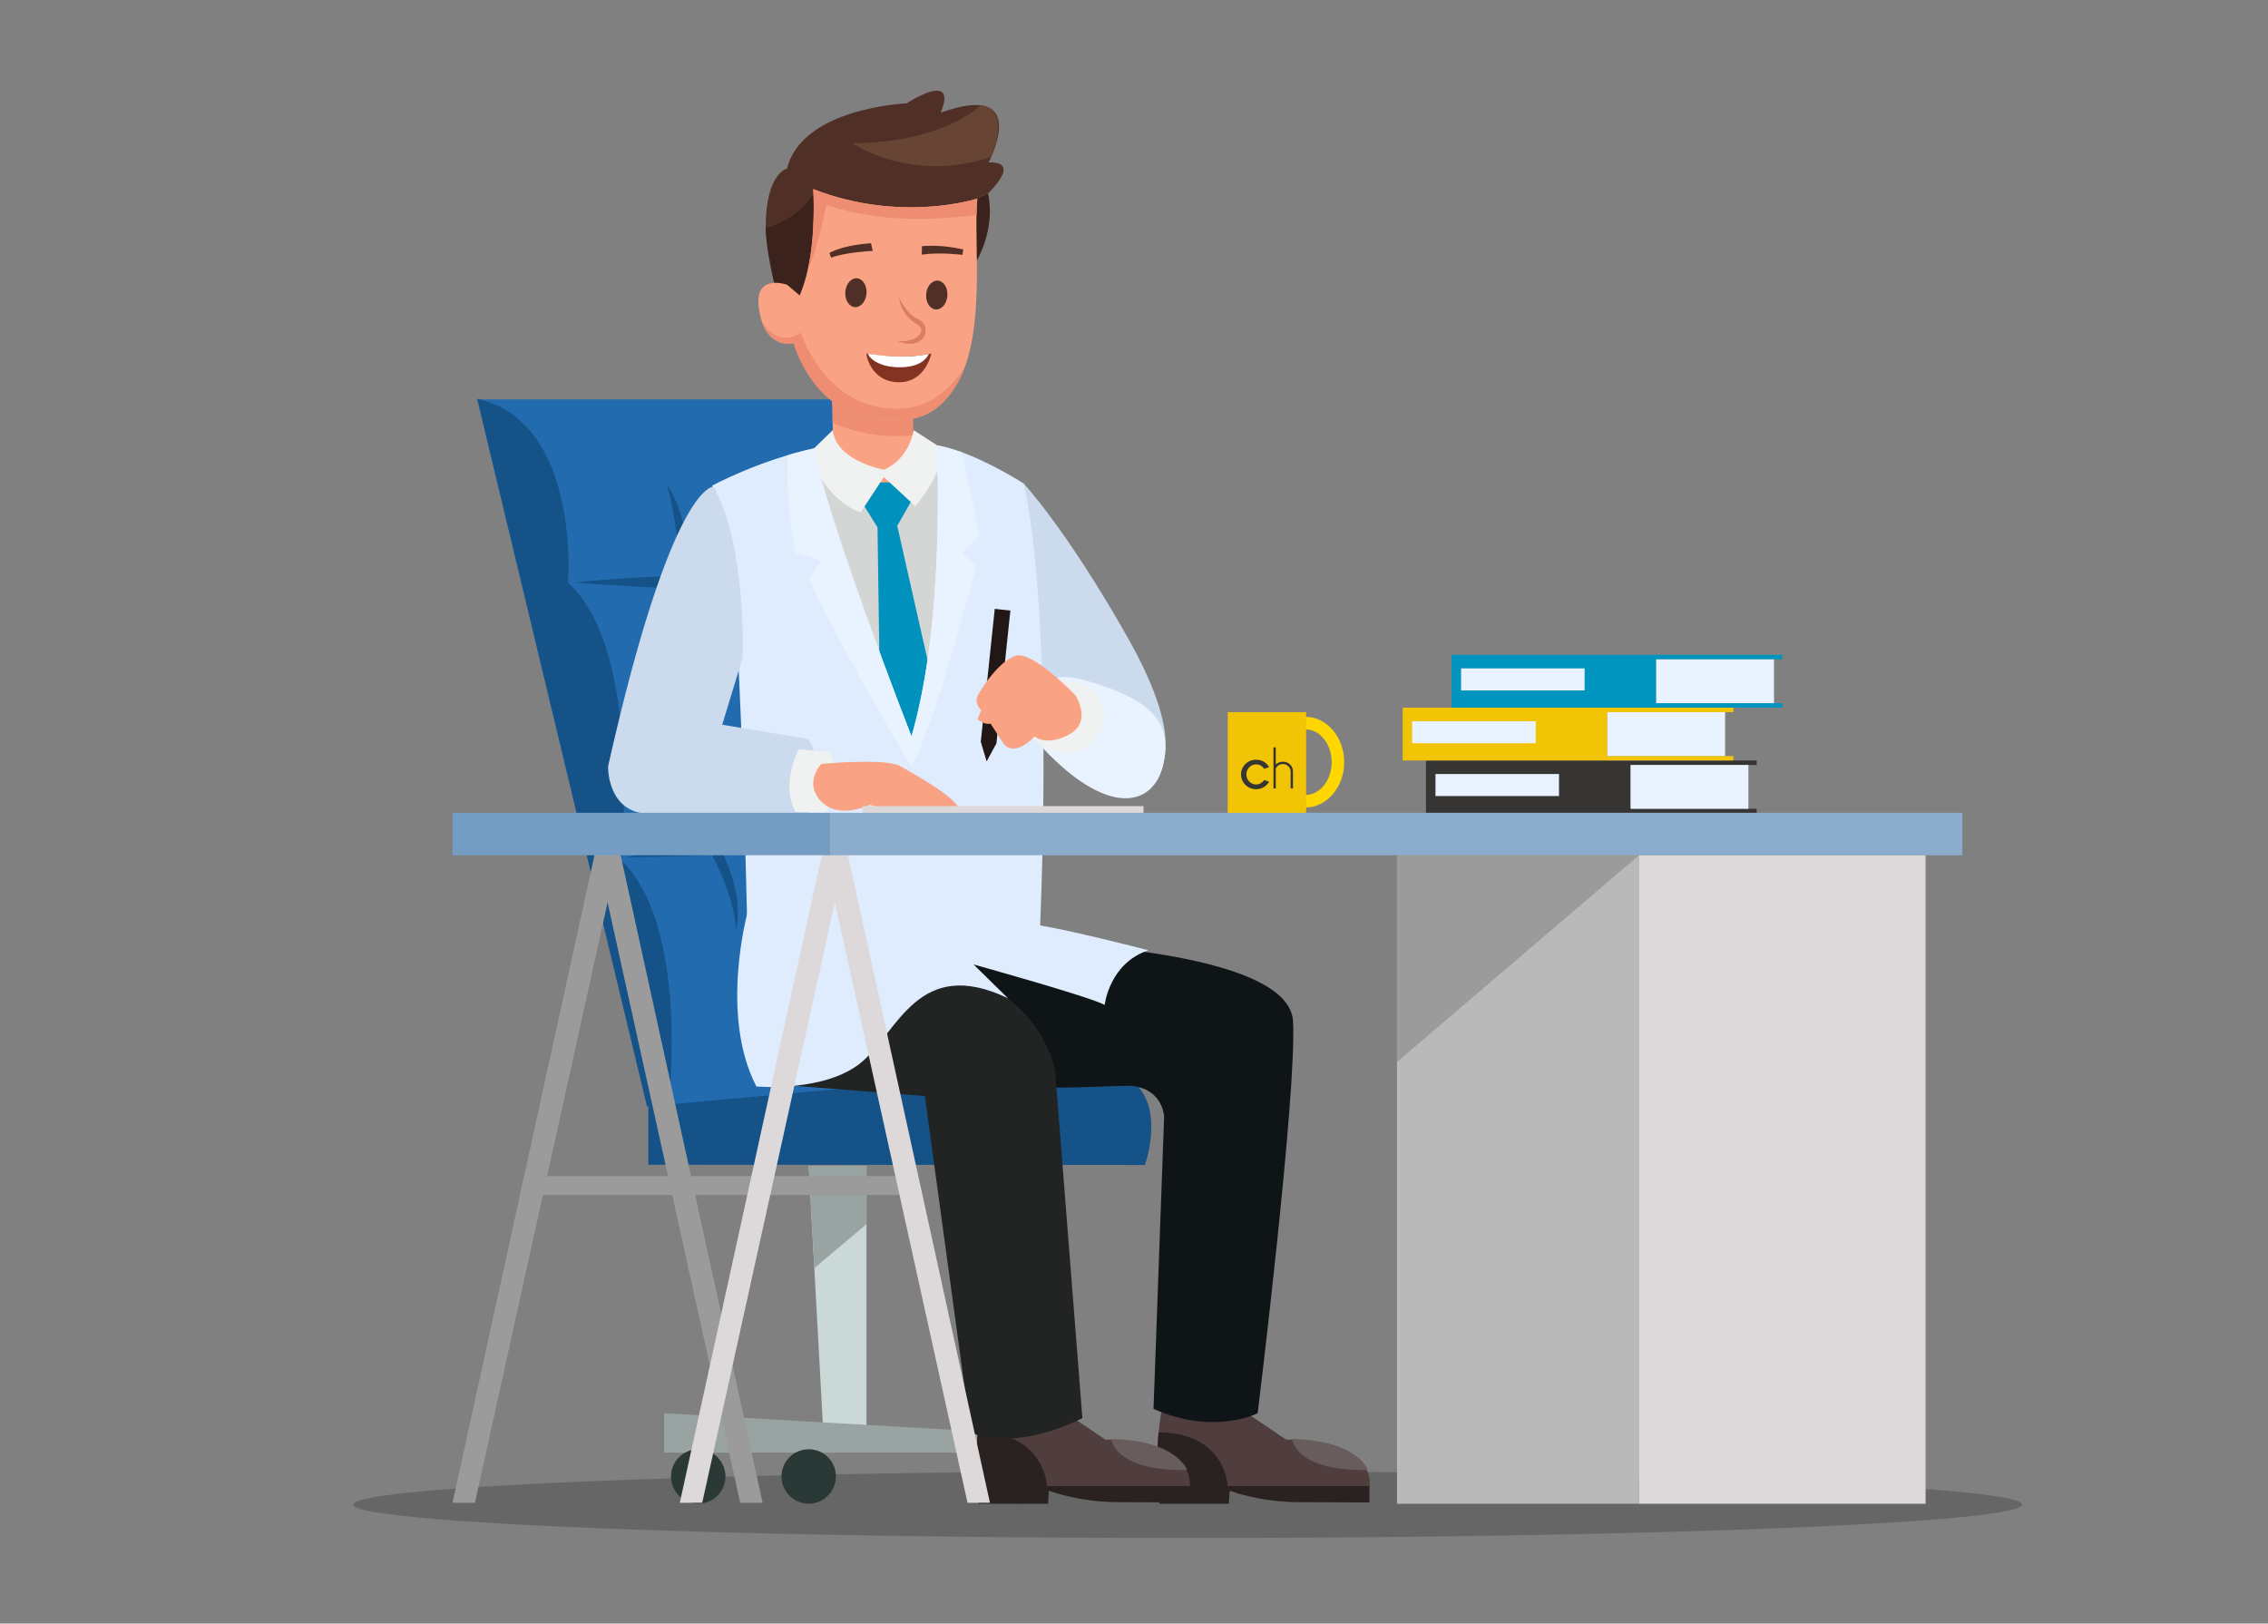 <svg xmlns="http://www.w3.org/2000/svg" width="1024" height="733"><rect width="100%" height="100%" fill="#808080" stroke="none"/><ellipse opacity=".2" cx="536.257" cy="679.271" rx="376.742" ry="15.082"/><path fill="#155288" d="M516.93 525.944s16.71-46.306-30.197-43.329c-46.906 2.979-193.998 16.43-193.998 16.43v26.803l224.195.096z"/><path fill="#226BAF" d="M292.167 499.535l-76.688-319.224h166.778s32.759 39.681 8.936 82.864c0 0 42.68 68.422 8.681 116.073 0 0 34.977 57.575 13.148 109.218l-120.855 11.069z"/><path fill="#155288" d="M301.879 498.678s9.645-80.789-21.625-110.57c0 0 10.422-93.813-23.826-125.084 0 0 5.956-72.222-40.95-83.016l76.688 319.561 9.713-.891z"/><path fill="#155288" d="M386.351 263.023s-63.36-7.073-126.981 0c0 0 91.988 7.446 126.981 0zM396.775 378.801s-71.477-4.096-113.544 8.189c0 0 77.806-.371 113.544-8.189z"/><path fill="#155288" d="M358.431 263.106s7.818-23.163-3.722-44.755c0 0 6.328 34.042-1.49 44.755 0 0 11.54 23.37 10.424 40.495.001.001 6.328-14.725-5.212-40.495zM308.73 263.172s5.82-23.744-7.514-44.277c0 0 9.201 33.381 2.321 44.72 0 0 13.488 22.304 13.831 39.462 0 .001 5.053-15.209-8.638-39.905zM365.876 380s11.038-23.164-.502-44.755c0 0 3.109 34.043-4.709 44.755 0 0 11.54 23.37 10.424 40.494 0 0 6.328-14.724-5.213-40.494zM323.622 380.065s7.992-23.744-5.342-44.277c0 0 7.028 33.382.149 44.721 0 0 13.486 22.304 13.829 39.462 0 0 5.055-15.21-8.636-39.906z"/><path fill="#CAD8D7" d="M391.211 526.309v122.429h-19.378l-6.701-122.429z"/><path fill="#98A3A2" d="M474.929 648.11l-175.096-10.086v17.811h174.826z"/><circle fill="#2A3836" cx="459.689" cy="666.566" r="12.284"/><circle fill="#2A3836" cx="315.247" cy="666.566" r="12.285"/><circle fill="#2A3836" cx="365.131" cy="666.566" r="12.285"/><path fill="#98A3A2" d="M391.211 526.309v26.342l-23.523 19.833-2.556-46.175z"/><g><path fill="#373534" d="M643.832 343.333h92.376v23.841h-92.376zM736.208 365.142h56.946v2.032h-56.946zM736.208 343.333h56.946v2.033h-56.946z"/><path fill="#E9F3FF" d="M736.208 345.366h53.194v19.776h-53.194zM648.12 349.443h55.772v9.946H648.12z"/></g><g><path fill="#F2C406" d="M633.302 319.491h92.376v23.842h-92.376zM725.678 341.299h56.947v2.034h-56.947zM725.678 319.491h56.947v2.032h-56.947z"/><path fill="#E9F3FF" d="M725.678 321.523h53.192v19.776h-53.192zM637.591 325.602h55.771v9.944h-55.771z"/></g><g><path fill="#0194BF" d="M655.385 295.649h92.377v23.841h-92.377zM747.762 317.458h56.947v2.033h-56.947zM747.762 295.649h56.947v2.032h-56.947z"/><path fill="#E9F3FF" d="M747.762 297.682h53.194v19.776h-53.194zM659.674 301.759h55.772v9.946h-55.772z"/></g><g><path fill="gold" d="M584.784 364.541h4.638c9.638 0 17.481-9.173 17.481-20.449 0-11.278-7.844-20.453-17.481-20.453h-4.638v5.647h4.638c6.525 0 11.832 6.642 11.832 14.806 0 8.162-5.307 14.801-11.832 14.801h-4.638v5.648z"/></g><path fill="#F2C406" d="M554.333 321.523h35.392v45.534h-35.392z"/><g><path fill="#CBDAED" d="M462.163 218.233s19.764 21.212 47.478 70.49c39.923 70.987-4.465 70.866-4.465 70.866s-26.396-17.381-53.441-79.225c-8.993-20.556 7.971-57.705 10.428-62.131z"/><path fill="#503E3E" d="M524.538 636.248s-3.919 20.475-.962 34.669h94.828s3.648-21.041-37.753-20.992l-26.56-17.953-29.553 4.276z"/><path fill="#2A2221" d="M523.399 678.901h31.413l.389-5.892s13.236 5.161 31.297 5.161c8.779 0 31.829.148 31.829.148v-7.402h-94.928v7.985z"/><path fill="#685C5C" d="M583.325 649.663s1.398 14.671 34.259 13.975c0 0-4.526-13.357-34.259-13.975z"/><path fill="#2A2221" d="M554.333 670.917s-.922-24.105-31.217-24.252c0 0-1.608 16.268.757 24.252h30.46z"/><path fill="#0F1417" d="M467.241 425.563s114.79 2.664 116.564 35.488c1.774 32.825-15.97 176.974-15.97 176.974s-19.813 10.22-47.02-1.987l4.782-131.825s-.347-12.109-13.95-13.885c-13.604-1.774-129.822 16.355-117.254-61.316l72.848-3.449z"/><path fill="#503E3E" d="M442.918 636.248s-3.919 20.475-.961 34.669h95.223s3.253-21.041-38.147-20.992l-26.56-17.953-29.555 4.276z"/><path fill="#2A2221" d="M441.78 678.901h31.414l.388-5.892s13.236 5.161 31.297 5.161c8.78 0 31.829.148 31.829.148v-7.402H441.78v7.985z"/><path fill="#685C5C" d="M501.706 649.663s1.398 14.671 34.258 13.975c0 0-4.526-13.357-34.258-13.975z"/><path fill="#2A2221" d="M472.713 670.917s-.922-24.105-31.217-24.252c0 0-1.608 16.268.757 24.252h30.46z"/><path fill="#222323" d="M337.605 429.011s-8.678 57.693 13.079 60.532l66.882 5.316 20.743 151.823s17.566 9.546 50.392-6.423L476.409 483.65s-6.872-45.02-68.851-49.157l-69.953-5.482z"/><path fill="#D4D6D5" d="M364.021 205.064c17.947-3.911 39.954-6.208 62.721-2.627-.144 14.856-.576 79.012-15.191 130.005-.001.001-41.029-93.17-47.53-127.378z"/><path fill="#0092BD" d="M413.263 223.028l-8.153 14.39 19.897 88.052-13.491 17.475-13.977-12.687-1.35-92.186-7.083-11.369 10.083-14.657z"/><path fill="#FAA284" d="M412.443 195.461l.603 21.949-36.36 1-.785-28.554c15.279 6.929 30.349 6.351 36.542 5.605z"/><path fill="#EF8D72" d="M375.9 190.856l-.604-21.996 36.36-1 .787 28.601c-6.193.746-21.263 1.324-36.543-5.605z"/><path fill="#DFECFE" d="M321.596 219.242s20.719-11.311 45.942-16.808c6.501 34.207 44.012 130.009 44.012 130.009 14.616-50.993 11.57-116.466 11.713-131.322 11.479 1.807 27.454 10.012 38.899 17.112 0 0 13.898 50.786 7.111 208.407 0 0-49.44 18.052-131.668 2.37 0 0-1.708-89.314-4.994-142.735 0 0-7.634-39.901-11.015-67.033z"/><path fill="#F0F2F1" d="M412.505 194.205s-1.681 12.686-13.316 17.841c0 0-21.663-3.707-23.19-17.869l-10.928 10.664s6.693 20.273 23.48 26.534l10.493-15.999 14.261 13.197s13.188-15.785 12.058-26.102l-12.858-8.266z"/><path fill="#E9F3FF" d="M434.458 249.52l6.349 5.767s-16.97 66.754-29.167 90.954c0 0-35.204-58.971-46.289-84.74l5.299-8.408-11.622-3.571s-4.658-24.392-3.353-44.021a164.343 164.343 0 0 1 11.864-3.067c6.501 34.207 44.012 130.009 44.012 130.009 14.616-50.993 11.57-116.466 11.713-131.322 3.372.53 7.223 2.049 11.041 3.011l7.962 37.809-7.809 7.579z"/><g><path fill="#3B221D" d="M367.183 85.379s35.028 16.674 43.464 15.757c8.438-.916 35.458-13.855 35.458-13.855 3.474 16.224-5.047 30.293-5.047 30.293l-76.127 17.58-12.836 3.377c-3.479-13.735-6.432-27.821-6.406-35.907 15.686-3.567 21.494-17.245 21.494-17.245z"/><path fill="#502F26" d="M355.326 76.134c6.844-27.575 53.904-29.458 53.904-29.458 24.733-15.04 15.448 4.2 15.448 4.2 41.38-14.807 21.67 22.458 21.67 22.458 15.319-.539-.243 13.946-.243 13.946s-27.019 12.94-35.458 13.855c-8.437.917-42.98-14.302-42.98-14.302s-6.292 12.223-21.979 15.79c.082-24.547 9.638-26.489 9.638-26.489z"/><path fill="#FAA284" d="M355.349 128.551l5.714 4.819c1.201-2.854 2.177-5.833 2.974-8.836 4.618-17.379 3.146-39.156 3.146-39.156 39.924 15.49 74.06 4.287 74.06 4.287-1.908 19.801 4.647 63.445-10.527 85.839-4.522 6.673-10.237 12.273-19.826 13.775-41.771 6.541-52.506-34.326-52.506-34.326s-13.093 3.488-15.761-15.809c-2.212-15.983 12.726-10.593 12.726-10.593z"/><path fill="#EF8D72" d="M373.092 92.474s-3.351 18.438-8.44 29.573c3.861-16.587 2.532-36.668 2.532-36.668 39.924 15.49 74.06 4.287 74.06 4.287-.208 2.16-.29 4.628-.298 7.314-15.528 2.156-43.339 4.064-67.854-4.506z"/><path fill="#502F26" d="M418.145 133.591c.035 3.592 2.215 6.336 4.873 6.121 2.656-.213 4.781-3.298 4.746-6.894-.037-3.593-2.218-6.336-4.874-6.123-2.657.213-4.783 3.3-4.745 6.896zM381.632 132.528c.035 3.594 2.217 6.336 4.875 6.123 2.656-.213 4.782-3.3 4.746-6.893-.037-3.595-2.22-6.336-4.874-6.124-2.656.213-4.783 3.301-4.747 6.894z"/><path fill="#DB7C65" d="M405.198 153.986c8.078 3.264 12.431-.537 12.755-4.358.213-2.488-1.198-4.697-3.589-5.633-4.921-1.921-8.39-9.49-8.425-9.568-.022 1.74 1.733 8.281 7.977 11.912 1.35.786 2.19 1.614 2.087 2.844-.181 2.142-3.276 5.34-10.805 4.803z"/><path fill="#502F26" d="M434.558 115.049l.354-2.432c-.527-.042-8.865-2.311-18.646-1.487l-.086 3.814c8.012-1.185 18.25.096 18.378.105zM375.271 116.323c6.538-2.535 18.655-3.006 18.77-3.032l-.797-3.478c-.477.098-11.466.48-18.79 4.394l.817 2.116z"/><path fill="#674434" d="M442.891 47.536S425.473 64.651 384.8 64.61c0 0 26.566 18.528 62.753 6.179.001-.001 9.229-21.961-4.662-23.253z"/><path fill="#EF8D72" d="M361.559 150.14c3.549 10.35 16.782 35.856 45.325 34.303 15.446-.84 23.285-11.031 28.433-18.146-1.22 3.348-2.731 6.448-4.601 9.208-4.522 6.673-10.237 12.273-19.826 13.775-41.771 6.541-52.506-34.326-52.506-34.326s-10.022 2.799-14.458-9.968c7.796 12.952 17.633 5.154 17.633 5.154z"/><path fill="#823321" d="M391.156 159.602s15.202 3.105 29.335 0c0 0-2.502 13.002-14.667 12.975-11.468-.024-14.535-10.461-14.668-12.975z"/><path fill="#FFF" d="M406.148 165.813c9.35 0 12.095-3.878 13.273-5.99-10.972 2.166-19.816.872-27.52-.082.833 2.346 5.432 6.072 14.247 6.072z"/></g><g><path fill="#E9F3FF" d="M465.245 312.497s6.259-10.277 23.568-5.593c34.94 9.451 39.068 21.521 36.829 36.042-3.27 21.225-25.169 28.1-57.761-8.425-11.161-12.506-2.636-22.024-2.636-22.024z"/><ellipse transform="rotate(170.54 481.093 323.666)" fill="#F0F2F1" cx="481.092" cy="323.681" rx="17.707" ry="16.066"/><path fill="#211717" d="M449.128 274.891l-6.307 59.997 2.636 8.863 4.423-8.12 6.308-59.997z"/><path fill="#FAA284" d="M452.675 335.106l-5.48-8.472s-1.851 1.075-5.898-1.914l1.72-4.045s-2.956-2.904-1.907-5.815c1.046-2.913 9.876-16.548 17.532-18.828 7.655-2.28 26.851 17.799 26.851 17.799s7.872 11.888-2.606 17.662c-10.478 5.772-15.792.983-15.792.983s-9.169 10.399-14.42 2.63z"/></g><g><path fill="#CBDAED" d="M322.12 219.739s-18.747-1.994-47.58 126.256c0 0-.591 20.656 18.112 21.445 18.706.788 71.284.788 71.284.788s12.97-13.888 1.04-34.542l-38.892-6.492 9.236-30.301c0-.001 1.995-50.425-13.2-77.154z"/><path fill="#F0F2F1" d="M360.621 338.229s-8.454 15.968-1.356 28.389h13.751s9.26-12.128 1.747-26.989l-14.142-1.4z"/><path fill="#FAA284" d="M370.812 344.879s29.157-2.728 35.618.986c6.462 3.711 28.4 15.688 26.527 20.698 0 0-2.343 2.627-9.018 1.052-6.674-1.577-14.035.398-25.513-2.284l-5.595-2.027s-13.924 6.981-22.051-1.451c-8.128-8.432.032-16.974.032-16.974z"/></g><path fill="#DFECFE" d="M337.605 411.559s-12.94 46.576 3.916 78.958c0 0 31.292 2.71 47.585-11.065 16.291-13.775 25.606-48.079 65.981-28.785l-15.534-15.25s52.798 14.661 59.205 18.283c0 0 2.01-18.771 19.753-24.688 0 0-36.374-9.468-51.9-11.686-15.525-2.219-129.006-5.767-129.006-5.767z"/><path fill="#DDD9DA" d="M389.437 363.956h126.866v3.549H389.437z"/></g><g><g fill="#9B9B9B"><path d="M334.207 678.464h10.126l-64.682-294.993-10.126 2.237z"/><path d="M214.427 678.464h-10.123l64.678-294.993 10.129 2.237z"/></g><path fill="#9B9B9B" d="M234.771 539.498h174.783v-8.531H236.641z"/><g fill="#DDD9DA"><path d="M436.833 678.464h10.126l-64.68-294.993-10.126 2.237z"/><path d="M317.055 678.464H306.93l64.678-294.993 10.13 2.237z"/></g></g><path fill="#8BACCD" d="M374.814 366.956h511.172v19.163H374.814z"/><path fill="#759DC3" d="M204.304 366.956h170.51v19.163h-170.51z"/><path fill="#DDD9DA" d="M739.87 386.135h129.526v292.766H739.87z"/><path fill="#BAB9B9" d="M630.747 386.135H739.87v292.766H630.747z"/><path fill="#9B9B9B" d="M739.982 386.135H630.747v93.316z"/><g fill="#373534"><path d="M570.797 352.138l2.257.827c-.446.604-.801 1.042-1.063 1.313-1.331 1.339-2.954 2.008-4.87 2.008-1.898 0-3.507-.658-4.823-1.975-1.317-1.317-1.976-2.877-1.976-4.68 0-1.802.658-3.36 1.976-4.672 1.316-1.313 2.925-1.969 4.823-1.969 1.916 0 3.522.648 4.817 1.943.297.297.669.748 1.115 1.352l-2.257.84c-.315-.394-.53-.652-.644-.774-.849-.84-1.859-1.26-3.032-1.26s-2.191.436-3.059 1.306c-.866.871-1.299 1.949-1.299 3.235 0 1.278.433 2.352 1.299 3.223.867.871 1.886 1.306 3.059 1.306s2.201-.441 3.085-1.326c.079-.08.276-.312.592-.697zM574.97 337.411h1.051v7.757c.875-.849 1.934-1.273 3.176-1.273 1.339 0 2.431.422 3.275 1.267.844.845 1.279 1.906 1.306 3.183v7.626h-1.05v-7.521c0-.971-.351-1.798-1.05-2.48-.7-.683-1.527-1.024-2.481-1.024-.962 0-1.789.337-2.48 1.011a3.113 3.113 0 0 0-.695.958v9.057h-1.051v-18.561z"/></g></svg>